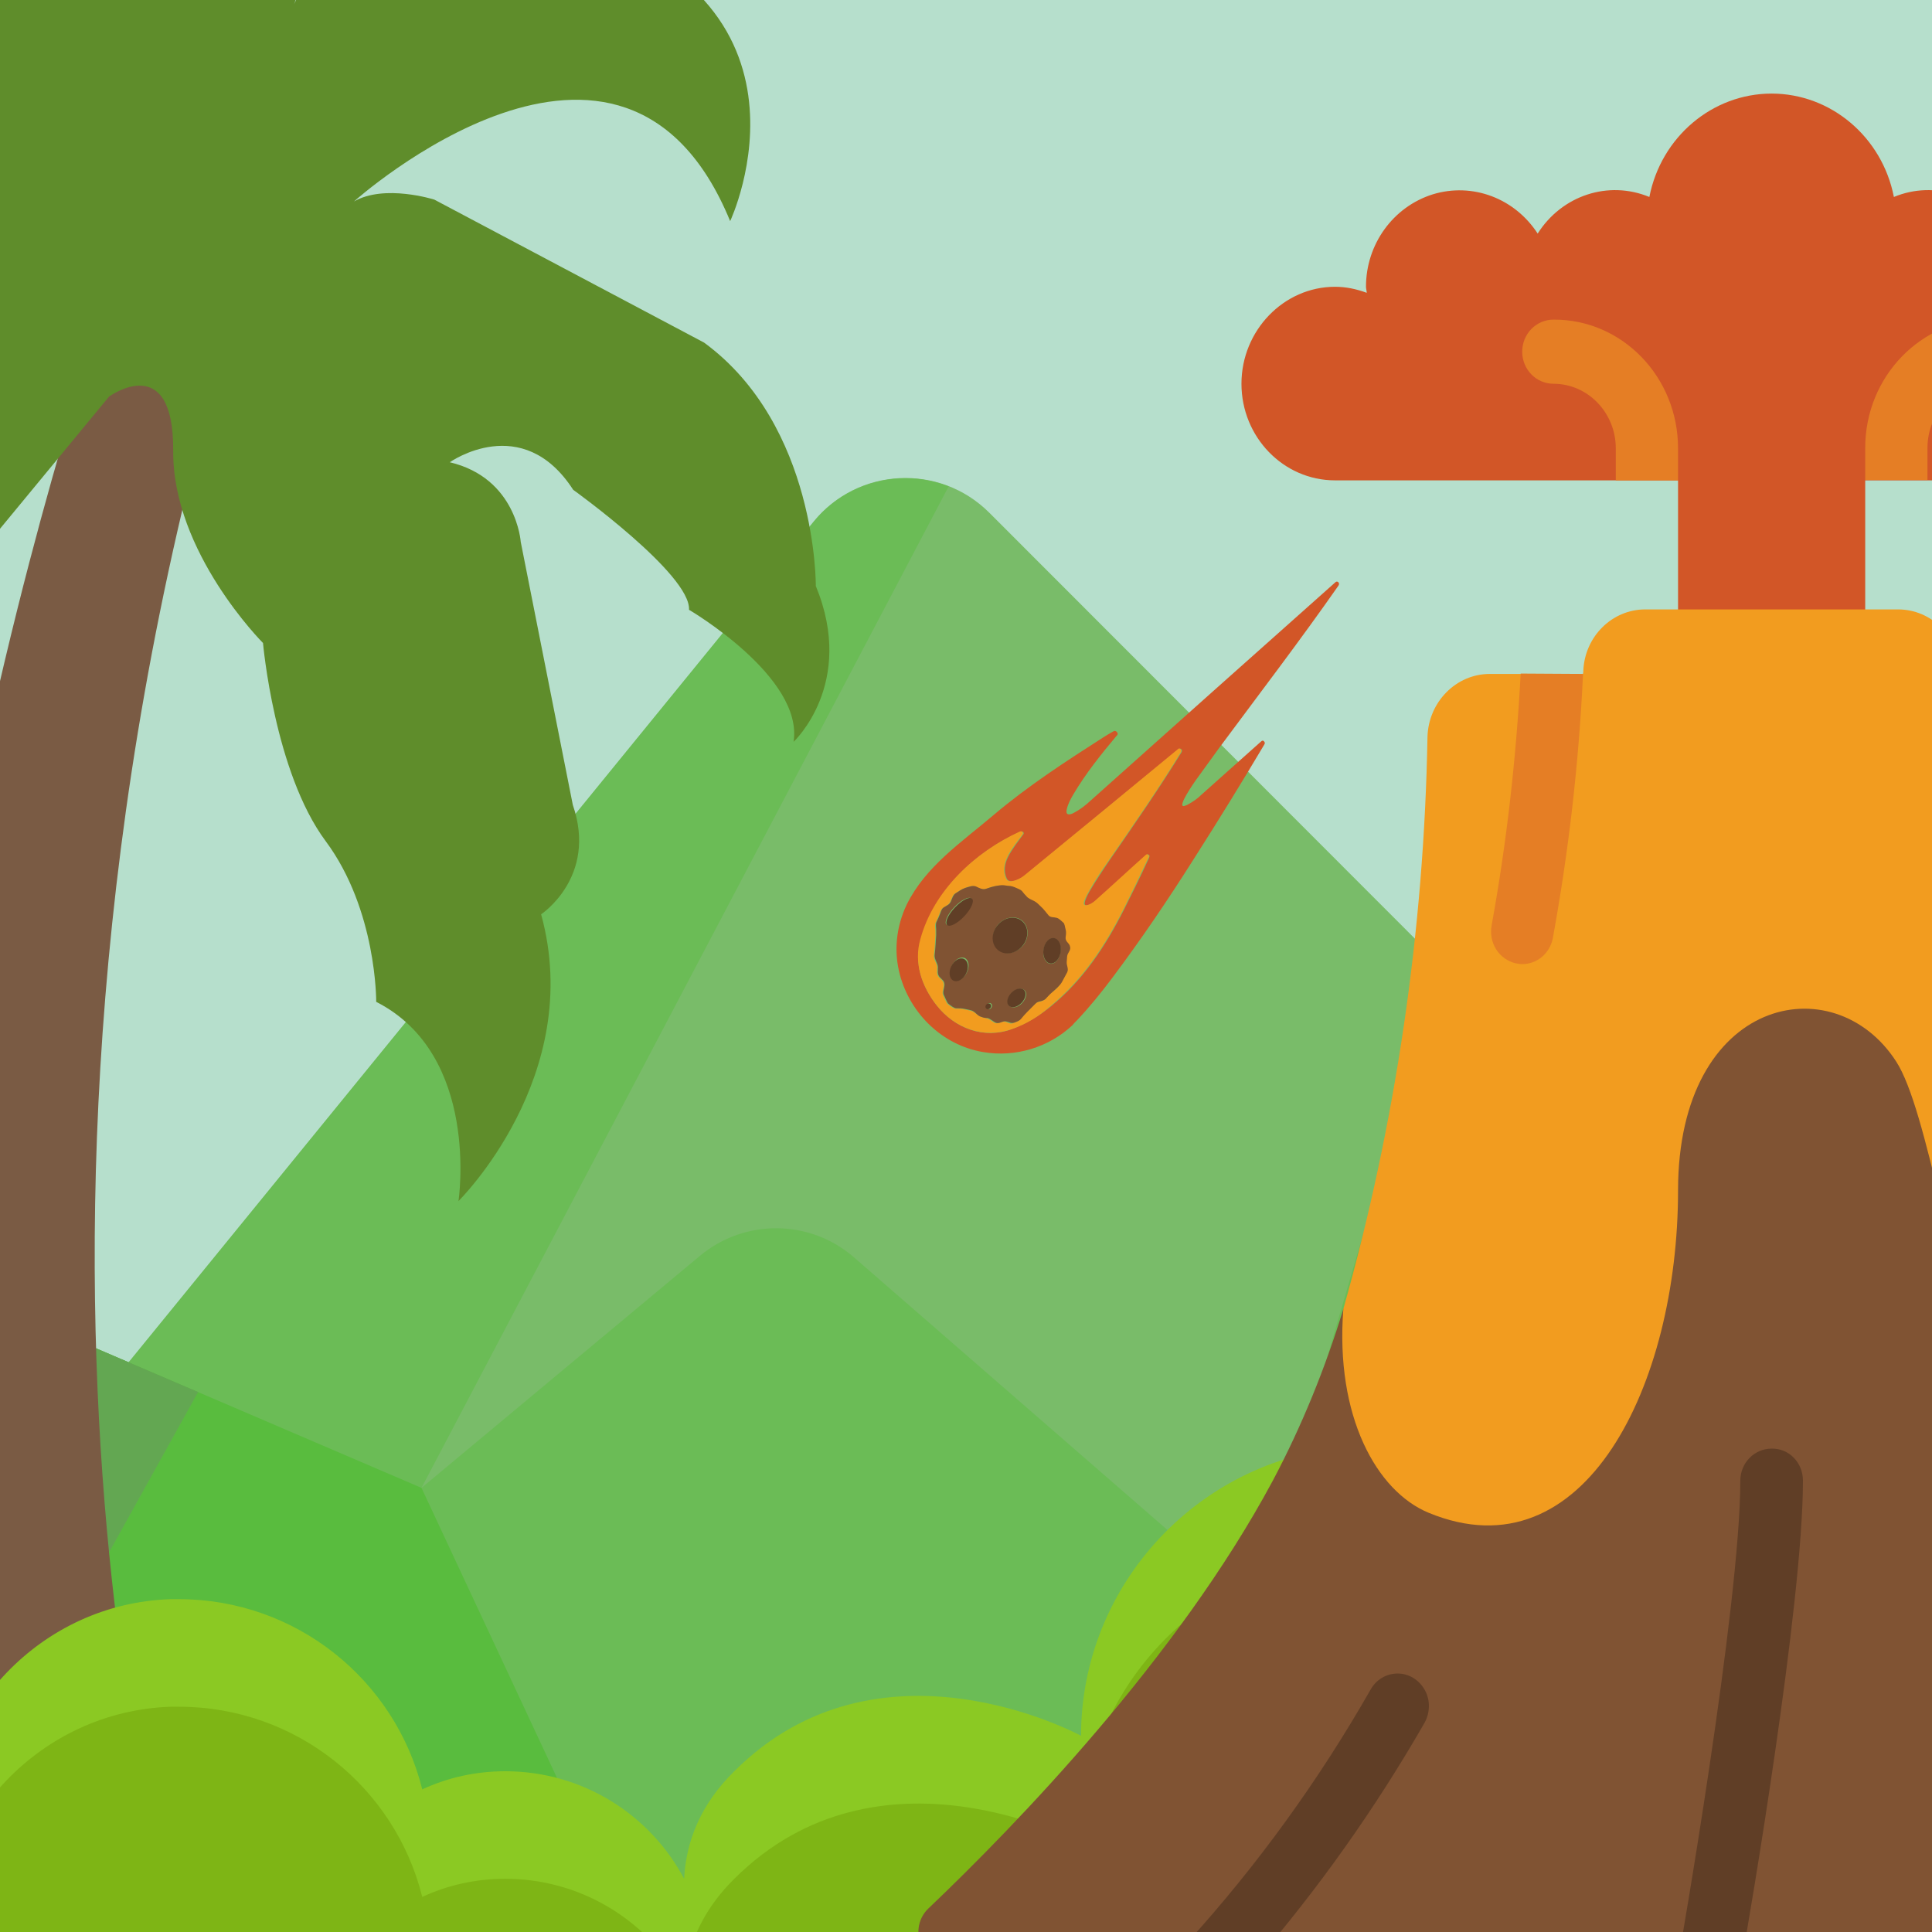 <?xml version="1.0" encoding="utf-8"?>
<!-- Generator: Adobe Illustrator 27.6.1, SVG Export Plug-In . SVG Version: 6.00 Build 0)  -->
<svg version="1.1" id="Capa_1" xmlns="http://www.w3.org/2000/svg" xmlns:xlink="http://www.w3.org/1999/xlink" x="0px" y="0px"
	 viewBox="0 0 512 512" style="enable-background:new 0 0 512 512;" xml:space="preserve">
<style type="text/css">
	.st0{clip-path:url(#SVGID_00000040574291257160854110000008920885246734865792_);fill:#B6DFCC;}
	.st1{clip-path:url(#SVGID_00000040574291257160854110000008920885246734865792_);}
	.st2{fill:#79BC69;}
	.st3{fill:#6BBC56;}
	.st4{fill:#59BC3E;}
	.st5{fill:#63A752;}
	.st6{clip-path:url(#SVGID_00000040574291257160854110000008920885246734865792_);fill:#7A5B44;}
	.st7{clip-path:url(#SVGID_00000040574291257160854110000008920885246734865792_);fill:#5F8D2B;}
	.st8{clip-path:url(#SVGID_00000040574291257160854110000008920885246734865792_);fill:#D25627;}
	.st9{clip-path:url(#SVGID_00000040574291257160854110000008920885246734865792_);fill:#F29C1F;}
	.st10{clip-path:url(#SVGID_00000040574291257160854110000008920885246734865792_);fill:#805333;}
	.st11{clip-path:url(#SVGID_00000040574291257160854110000008920885246734865792_);fill:#603E26;}
	.st12{clip-path:url(#SVGID_00000040574291257160854110000008920885246734865792_);fill:#8BC923;}
	.st13{fill:#7EB515;}
	.st14{fill:#D25627;}
	.st15{fill:#E57E25;}
	.st16{fill:#805333;}
	.st17{fill:#F29C1F;}
	.st18{fill:#603E26;}
</style>
<g>
	<defs>
		<rect id="SVGID_1_" width="512" height="512"/>
	</defs>
	<clipPath id="SVGID_00000160151039458804969080000001576195283609385663_">
		<use xlink:href="#SVGID_1_"  style="overflow:visible;"/>
	</clipPath>
	
		<rect style="clip-path:url(#SVGID_00000160151039458804969080000001576195283609385663_);fill:#B6DFCC;" width="512" height="512"/>
	<g style="clip-path:url(#SVGID_00000160151039458804969080000001576195283609385663_);">
		<path class="st2" d="M693.5,630.1L472.7,262c-8.5-14.1-26.3-19.3-41-11.9l-26.7,13.4c-6.1,3-13.4,1.8-18.2-2.9L262.2,135.9
			c-13.2-13.2-34.9-12.1-46.6,2.4l-323.9,397.5v94.3H693.5z"/>
		<path class="st3" d="M404.9,263.4c-6.1,3-13.4,1.8-18.1-2.9l-4.7-4.7L273.9,625.7l15.1,4.4h16.4L414,258.9L404.9,263.4z"/>
		<path class="st3" d="M111.7,394.3l139.7-265.4c-12.3-4.8-27-1.5-35.9,9.5l-323.9,397.5v94.3h220.1V394.3z"/>
		<path class="st3" d="M226.3,333.2c-11.6-10.1-28.9-10.3-40.8-0.4l-73.8,61.5L24,356.7c-13.1-5.6-28.4-1.7-37.2,9.6l-205.2,263.9
			h786.2L226.3,333.2z"/>
		<path class="st4" d="M24,356.7c-13.1-5.6-28.4-1.7-37.2,9.6l-205.2,263.9h440.3L111.7,394.3L24,356.7z"/>
		<path class="st5" d="M24,356.7c-13.1-5.6-28.4-1.7-37.2,9.6l-205.2,263.9h125.8L52.5,368.9L24,356.7z"/>
		<path class="st3" d="M725,645.9h-974.9c-8.7,0-15.7-7-15.7-15.7c0-8.7,7-15.7,15.7-15.7H725c8.7,0,15.7,7,15.7,15.7
			C740.7,638.8,733.7,645.9,725,645.9z"/>
	</g>
	<path style="clip-path:url(#SVGID_00000160151039458804969080000001576195283609385663_);fill:#7A5B44;" d="M48.5,518.4
		c0,0-58.8-180.1,10-422.5L27,83.8c0,0-89.8,257.6-38.5,441.9L48.5,518.4z"/>
	<path style="clip-path:url(#SVGID_00000160151039458804969080000001576195283609385663_);fill:#5F8D2B;" d="M-126.9-0.8
		c14.3-38.9,48-40.8,48-40.8c65.5-35.8,106,25,106,25C31-69.1-10-83.9-10-83.9c34.4-19.9,63.2,6,63.2,6C91.2-29.4,77.9,1.2,77.9,1.2
		c13.6-31.4,66.4-23.3,66.4-23.3c78.4,18.8,49.2,80.7,49.2,80.7c-28.4-69.2-99.7-5.2-99.7-5.2c8.1-4.7,21.3-0.5,21.3-0.5l71.5,37.9
		c30,22,29.6,64.5,29.6,64.5c10.7,25.9-5.9,41.3-5.9,41.3c2.7-17.2-27.7-35-27.7-35c0.5-9.4-30.7-31.8-30.7-31.8
		c-13.5-20.9-32.7-7.3-32.7-7.3c17.7,4.2,18.8,21.1,18.8,21.1l13.8,69.7c6.6,19.1-8.4,29-8.4,29c11.8,42.8-21.9,76-21.9,76
		s5.9-38.7-21.8-52.8c0,0,0.2-24.3-13.4-42.6c-13.6-18.3-16.6-52.5-16.6-52.5s-24-24-23.8-50.9c0.2-26.9-17-14.4-17-14.4l-34.9,42.3
		c0,0-10.7-10.2-36.9,36.3l-7-9.7c0,0-20.8,51.2-34.6,41.5c0,0-14.7,45.7-10.2,58.8c0,0-37.6-37.1,19.7-149.2
		c0,0,25.8-29.3,62.5-38.7c0,0-30.6-3.9-51.7,6.3l1.6-8.1c0,0-27.9,5-41.9,24.8l0.2-11.2c0,0-26.7,14.1-37.1,42.3
		c0,0-12.3-49.1,48.2-99c0,0,17.2-23,59.3-27.7c0,0-9.2-25.5-46.9-28.5c0,0-10.1,13.8-24.5,6.3C-119.6-15.7-126.9-0.8-126.9-0.8z"/>
	<path style="clip-path:url(#SVGID_00000160151039458804969080000001576195283609385663_);fill:#D25627;" d="M260.5,278.8
		c-10.7-1.8-19.2-10.1-22-20.4c-1.7-6.3-1-12.8,1.8-18.7c5-10.1,14.4-16.4,23-23.7c9.1-7.7,19.1-14.2,29.1-20.6
		c0.8-0.5,1.6-1,2.5-1.5c0.2-0.1,0.4-0.2,0.5-0.2c0.4,0,0.8,0.4,0.8,0.8c0,0.2-0.1,0.3-0.3,0.5c-4.1,4.9-8.2,10-11.5,15.6
		c-0.7,1.2-1.4,2.5-1.7,3.9c-0.4,1.8,1,1.4,1.9,0.9c1.7-0.9,3.1-2,4.5-3.3c21.6-19.3,43.2-38.6,64.8-57.8c0.5-0.5,1.3,0.2,0.8,0.9
		c-10.2,14.6-21,28.7-31.6,43c-2.1,2.9-4.2,5.8-6.3,8.7c-0.2,0.3-5,7.1-3,6.7c0.3-0.1,0.7-0.2,1-0.4c1.3-0.7,2.5-1.5,3.6-2.6
		c5.3-4.7,10.5-9.4,15.8-14.1c0.3-0.3,0.6-0.3,0.8,0c0.3,0.3,0.2,0.6,0,0.9c-5.7,9.6-11.9,19.7-18.8,30.5
		c-6.9,10.9-13.9,21.2-21.4,31.2c-3,4-6,7.7-9.4,11.3c-0.5,0.5-0.9,0.9-1.2,1.3C278,277.5,269.2,280.3,260.5,278.8z M248.2,266.4
		c4.8,6.1,12.5,9.1,20,6.3c3.8-1.4,7.2-3.5,10.3-6c8.5-6.9,14.5-16,19.4-25.7c2-4,4.2-8.4,6.5-13.4c0.2-0.5,0.5-0.9-0.2-1.2
		c-0.1,0-0.2,0-0.3,0.1c-4.5,4.1-9,8.2-13.5,12.2c-0.6,0.5-1.9,1.3-2.6,1.2c-1.1-0.1,0.7-3.2,0.9-3.6c1.7-2.9,3.5-5.6,5.4-8.4
		c6.5-9.4,13-18.8,19-28.5c0.2-0.4,0.2-0.7-0.1-0.9c-0.2-0.2-0.4-0.1-0.6,0c-13.3,10.9-26.6,21.8-39.9,32.8
		c-0.6,0.5-1.1,0.9-1.4,1.1c-1,0.6-3.6,2-4.3,0.4c-0.9-2-0.5-4,0.4-5.8c1.1-2.1,2.6-4,4-5.9c0.1-0.1,0.1-0.2,0.1-0.3
		c-0.1-0.5-0.5-0.5-0.9-0.4c-11.9,5.3-22.8,15.6-26.3,28.5C242.1,255.2,244.3,261.4,248.2,266.4z"/>
	<path style="clip-path:url(#SVGID_00000160151039458804969080000001576195283609385663_);fill:#F29C1F;" d="M268.2,272.7
		c-7.5,2.7-15.2-0.2-20-6.3c-3.9-5-6.1-11.2-4.3-17.5c3.5-12.9,14.5-23.1,26.3-28.5c0.4-0.2,0.8-0.1,0.9,0.4c0,0.1,0,0.2-0.1,0.3
		c-1.4,1.9-3,3.8-4,5.9c-0.9,1.8-1.3,3.9-0.4,5.8c0.7,1.6,3.4,0.2,4.3-0.4c0.3-0.2,0.8-0.6,1.4-1.1c13.3-10.9,26.6-21.8,39.9-32.8
		c0.2-0.2,0.4-0.2,0.6,0c0.3,0.2,0.3,0.5,0.1,0.9c-6,9.8-12.5,19.1-19,28.5c-1.9,2.7-3.8,5.5-5.4,8.4c-0.2,0.4-2.1,3.5-0.9,3.6
		c0.8,0.1,2.1-0.7,2.6-1.2c4.5-4,8.9-8.1,13.5-12.2c0.1-0.1,0.2-0.1,0.3-0.1c0.7,0.3,0.5,0.7,0.2,1.2c-2.3,4.9-4.5,9.4-6.5,13.4
		c-4.9,9.7-10.9,18.7-19.4,25.7C275.4,269.3,272,271.4,268.2,272.7z M260.1,269.5c0.5,0.1,1,0.3,1.5,0.4c0.6,0.2,1.2,0.7,1.7,1
		c1.3,0.8,2-0.4,3.2-0.1c0.7,0.2,1.2,0.7,2.1,0.3c0.5-0.2,1.4-0.5,1.8-1c0.5-0.6,1-1.2,1.6-1.8c0.8-0.7,1.5-1.5,2.2-2.2
		c0.4-0.4,0.6-0.5,1.1-0.6c0.5-0.1,1.3-0.3,1.7-0.8c0.5-0.6,1-1.2,1.6-1.6c0.9-0.7,2-1.6,2.6-2.7c0.5-0.8,1-1.7,1.4-2.6
		c0.5-1-0.2-1.8-0.1-2.9c0-0.4,0.1-0.9,0.1-1.3c0.1-1.2,1.2-1.6,0.7-2.9c-0.3-0.8-1.2-1.1-1.1-2.2c0.1-0.8,0.2-1.3,0-2.1
		c-0.1-0.5-0.2-1.4-0.6-1.8c-0.2-0.3-0.6-0.6-1.2-1c-0.7-0.5-1.5-0.3-2.3-0.6c-0.2-0.1-0.4-0.2-0.4-0.3c-0.7-0.8-1.3-1.7-2.1-2.4
		c-0.5-0.5-1.1-1.1-1.7-1.4c-0.6-0.3-1.6-0.7-2-1.2c-0.4-0.5-0.8-1-1.3-1.5c-0.2-0.2-0.4-0.4-0.8-0.5c-0.7-0.3-1.5-0.7-2.2-0.8
		c-0.6-0.1-1.2-0.2-1.7-0.2c-0.7-0.1-1.6,0.1-2.3,0.2c-0.8,0.1-1.6,0.4-2.4,0.7c-1,0.3-1.9-0.3-2.8-0.6c-0.9-0.4-1.7,0-2.8,0.4
		c-0.9,0.3-1.7,0.9-2.5,1.4c-0.7,0.4-0.9,1.5-1.3,2.2c-0.3,0.7-0.8,0.9-1.6,1.4c-0.7,0.4-0.9,0.9-1.2,1.7c-0.3,0.8-0.6,1.5-1,2.3
		c-0.3,0.6-0.2,1.4-0.1,2.1c0,0.5,0,1,0,1.4c-0.1,1.8-0.2,3.5-0.4,5.2c-0.1,0.9,0.4,1.7,0.7,2.5c0.4,0.9-0.1,2,0.3,2.9
		c0.3,0.7,1.2,1.1,1.5,1.9c0.4,1.1-0.5,2.3-0.1,3.3c0.1,0.2,0.3,0.6,0.6,1.3c0.3,0.6,0.4,1,0.9,1.3c0.4,0.3,1.3,1,1.8,1
		c0.8,0,1.6,0,2.4,0.2c0.5,0.1,1,0.2,1.4,0.3C258.4,268,258.9,269.2,260.1,269.5z"/>
	<path style="clip-path:url(#SVGID_00000160151039458804969080000001576195283609385663_);fill:#805333;" d="M260.1,269.5
		c-1.2-0.3-1.7-1.6-2.9-1.8c-0.5-0.1-1-0.2-1.4-0.3c-0.8-0.2-1.6-0.2-2.4-0.2c-0.5,0-1.4-0.7-1.8-1c-0.5-0.3-0.6-0.7-0.9-1.3
		c-0.3-0.7-0.5-1.1-0.6-1.3c-0.4-1,0.5-2.2,0.1-3.3c-0.3-0.8-1.2-1.1-1.5-1.9c-0.4-0.9,0.1-1.9-0.3-2.9c-0.3-0.8-0.8-1.6-0.7-2.5
		c0.2-1.7,0.3-3.5,0.4-5.2c0-0.5,0-1,0-1.4c0-0.7-0.2-1.5,0.1-2.1c0.4-0.8,0.7-1.5,1-2.3c0.3-0.8,0.4-1.3,1.2-1.7
		c0.8-0.5,1.2-0.6,1.6-1.4c0.3-0.7,0.6-1.8,1.3-2.2c0.8-0.5,1.6-1.1,2.5-1.4c1.1-0.3,1.9-0.7,2.8-0.4c0.9,0.4,1.8,1,2.8,0.6
		c0.8-0.3,1.6-0.5,2.4-0.7c0.7-0.1,1.6-0.3,2.3-0.2c0.6,0.1,1.2,0.2,1.7,0.2c0.7,0.1,1.5,0.5,2.2,0.8c0.4,0.2,0.6,0.3,0.8,0.5
		c0.4,0.5,0.8,1,1.3,1.5c0.4,0.5,1.4,0.9,2,1.2c0.6,0.3,1.2,0.9,1.7,1.4c0.8,0.7,1.4,1.6,2.1,2.4c0.1,0.1,0.2,0.2,0.4,0.3
		c0.7,0.3,1.6,0.1,2.3,0.6c0.6,0.4,0.9,0.8,1.2,1c0.4,0.4,0.4,1.2,0.6,1.8c0.2,0.8,0.1,1.3,0,2.1c-0.1,1.1,0.8,1.4,1.1,2.2
		c0.5,1.3-0.6,1.7-0.7,2.9c0,0.4-0.1,0.9-0.1,1.3c-0.1,1.2,0.6,1.9,0.1,2.9c-0.5,0.9-0.9,1.7-1.4,2.6c-0.6,1-1.7,1.9-2.6,2.7
		c-0.6,0.5-1.1,1.1-1.6,1.6c-0.4,0.5-1.2,0.7-1.7,0.8c-0.5,0.1-0.8,0.3-1.1,0.6c-0.7,0.7-1.5,1.5-2.2,2.2c-0.6,0.6-1.1,1.2-1.6,1.8
		c-0.4,0.5-1.2,0.8-1.8,1c-0.9,0.3-1.4-0.2-2.1-0.3c-1.2-0.3-1.9,1-3.2,0.1c-0.5-0.3-1.1-0.8-1.7-1
		C261.1,269.8,260.6,269.7,260.1,269.5z M257.4,238.1c-0.7-0.6-2.7,0.4-4.5,2.3c-1.8,1.9-2.7,4-2.1,4.6c0,0,0,0,0,0
		c0.7,0.6,2.7-0.4,4.5-2.3S258.1,238.7,257.4,238.1C257.4,238.1,257.4,238.1,257.4,238.1z M264.6,251.7c1.8,1.5,4.7,1,6.5-1.1
		c0,0,0,0,0,0c1.7-2.1,1.6-5.1-0.2-6.6c0,0,0,0,0,0c-1.8-1.5-4.7-1-6.5,1.1c0,0,0,0,0,0C262.7,247.3,262.8,250.2,264.6,251.7z
		 M278.3,255.4c1.2,0.2,2.5-1.2,2.7-3v0c0.3-1.9-0.5-3.5-1.7-3.7c0,0,0,0,0,0c-1.2-0.2-2.5,1.2-2.7,3c0,0,0,0,0,0
		C276.2,253.5,277,255.2,278.3,255.4L278.3,255.4z M252.8,259.7c1.1,0.5,2.6-0.3,3.4-1.9c0,0,0,0,0,0c0.8-1.6,0.6-3.3-0.5-3.9
		c-1.1-0.5-2.6,0.3-3.4,1.9l0,0C251.5,257.5,251.7,259.2,252.8,259.7z M271.5,262.4c-0.8-0.7-2.3-0.4-3.4,0.8c0,0,0,0,0,0
		c-1.1,1.2-1.4,2.7-0.6,3.4c0.8,0.7,2.3,0.4,3.4-0.8C272,264.6,272.3,263.1,271.5,262.4z M261.6,267.3c0.3,0.3,0.8,0.2,1.1-0.2
		c0.3-0.4,0.3-0.8,0-1.1c-0.3-0.3-0.8-0.2-1.1,0.2C261.3,266.5,261.3,267,261.6,267.3z"/>
	
		<ellipse transform="matrix(0.687 -0.727 0.727 0.687 -95.977 260.479)" style="clip-path:url(#SVGID_00000160151039458804969080000001576195283609385663_);fill:#603E26;" cx="254.2" cy="241.6" rx="4.8" ry="1.7"/>
	
		<ellipse transform="matrix(0.63 -0.776 0.776 0.63 -93.43 299.571)" style="clip-path:url(#SVGID_00000160151039458804969080000001576195283609385663_);fill:#603E26;" cx="267.8" cy="247.9" rx="5" ry="4.3"/>
	
		<ellipse transform="matrix(0.149 -0.989 0.989 0.149 -11.959 490.142)" style="clip-path:url(#SVGID_00000160151039458804969080000001576195283609385663_);fill:#603E26;" cx="278.8" cy="252" rx="3.4" ry="2.3"/>
	
		<ellipse transform="matrix(0.441 -0.897 0.897 0.441 -88.379 371.783)" style="clip-path:url(#SVGID_00000160151039458804969080000001576195283609385663_);fill:#603E26;" cx="254.2" cy="256.8" rx="3.2" ry="2.2"/>
	
		<ellipse transform="matrix(0.685 -0.728 0.728 0.685 -107.805 279.459)" style="clip-path:url(#SVGID_00000160151039458804969080000001576195283609385663_);fill:#603E26;" cx="269.5" cy="264.5" rx="2.9" ry="1.9"/>
	
		<ellipse transform="matrix(0.63 -0.776 0.776 0.63 -110.103 302.124)" style="clip-path:url(#SVGID_00000160151039458804969080000001576195283609385663_);fill:#603E26;" cx="262.1" cy="266.6" rx="0.8" ry="0.7"/>
	<path style="clip-path:url(#SVGID_00000160151039458804969080000001576195283609385663_);fill:#8BC923;" d="M-17,521H529v-53.6
		c0-27-21.6-49.2-48.6-49.4c-0.2,0-0.3,0-0.5,0c-17.1,0-32.5,7.1-43.5,18.4c-10.2-31.6-40.4-54.3-75.7-53.1
		c-40.6,1.3-73.4,34.7-74.2,75.2c0,0.5,0,1,0,1.5c-0.8-0.4-53.6-28.9-91.9,9.4c-9,8.8-12.8,18.7-13.3,28.5
		c-9-17-26.9-28.5-47.4-28.5c-7.9,0-15.3,1.7-22,4.8c-7.2-29-33.4-50.4-64.5-50.4c-0.7,0-1.5,0-2.2,0c-34.2,1.1-61.1,29.6-61.6,63.8
		L-17,521z"/>
	<g style="clip-path:url(#SVGID_00000160151039458804969080000001576195283609385663_);">
		<path class="st13" d="M194.6,497.9c-7.3,7.2-11.2,15.1-12.7,23.1h347v-25.2c0-27-21.6-49.2-48.6-49.4c-0.2,0-0.3,0-0.5,0
			c-17.1,0-32.5,7.1-43.5,18.4c-10.2-31.6-40.4-54.3-75.7-53.1c-40.6,1.3-73.4,34.7-74.2,75.2c0,0.5,0,1,0,1.5
			C285.7,488.1,232.9,459.7,194.6,497.9z"/>
		<path class="st13" d="M-16.6,521H178c-9.7-14-25.9-23.1-44.1-23.1c-7.9,0-15.3,1.7-22,4.8c-7.2-29-33.4-50.4-64.5-50.4
			c-0.7,0-1.5,0-2.2,0C10.9,453.5-16,482-16.5,516.2L-16.6,521z"/>
	</g>
	<g id="Page-1" style="clip-path:url(#SVGID_00000160151039458804969080000001576195283609385663_);">
		<g id="_x30_16---Volcano">
			<path id="Shape" class="st14" d="M610,101.7c0,14.2-11.1,25.6-24.8,25.6h-90.9v42.7h-49.6v-42.7h-90.9
				c-13.7,0-24.8-11.5-24.8-25.6S340.2,76,353.8,76c2.9,0,5.7,0.6,8.4,1.6c0-0.5-0.2-1.1-0.2-1.6c0-11.3,7.2-21.2,17.7-24.5
				c10.5-3.2,21.7,1,27.8,10.4c6.4-10.1,18.7-14.2,29.6-9.7c3.1-15.9,16.7-27.4,32.4-27.4s29.3,11.5,32.4,27.4
				c10.8-4.5,23.2-0.4,29.6,9.7c6-9.4,17.3-13.6,27.8-10.4S576.9,64.7,577,76c0,0.5-0.2,1.1-0.2,1.6c2.7-1.1,5.5-1.6,8.4-1.6
				C598.9,76,610,87.5,610,101.7z"/>
			<path id="Shape_00000000190958626156966440000015390398519528103599_" class="st15" d="M444.7,118.8v8.5h-16.5v-8.5
				c0-9.4-7.4-17.1-16.5-17.1c-4.6,0-8.3-3.8-8.3-8.5c0-4.7,3.7-8.5,8.3-8.5C429.9,84.6,444.7,99.9,444.7,118.8z"/>
			<path id="Shape_00000125599536331102280900000015674206109155825027_" class="st15" d="M535.6,93.1c0,4.7-3.7,8.5-8.3,8.5
				c-9.1,0-16.5,7.7-16.5,17.1v8.5h-16.5v-8.5c0-18.9,14.8-34.2,33.1-34.2C531.9,84.6,535.6,88.4,535.6,93.1z"/>
			<path id="Shape_00000101096709871845424930000015075790837292613054_" class="st16" d="M356,346.9c-4.8,15.7-11,31-18.7,45.5
				c-25.2,47-68.1,91.3-91.3,113.4c-2.5,2.4-3.3,6.1-2,9.4c1.2,3.3,4.3,5.4,7.7,5.4h435.9c3.4,0,6.4-2.1,7.7-5.4s0.5-7-2-9.4
				c-23.4-22.4-45.1-46.8-64.7-72.9c-9.6-12.9-18.4-26.4-26.1-40.6L478.5,229.2L356,346.9z"/>
			<path id="Shape_00000129200338088544388980000003201386364992566674_" class="st17" d="M628.5,433c-8.3,5-17.4,8.6-26.8,10.7
				c-74.4,17.1-82.6-136.8-99.2-162.4c-16.5-25.6-57.8-17.1-57.8,34.2S420,418,378.6,400.9c-13.8-5.7-24.8-25.6-22.6-54
				c13.9-49.3,21.4-100.3,22.3-151.7c0.3-9.2,7.6-16.6,16.5-16.6h24.7c0.1-0.3,0.1-0.6,0.1-0.9c0.4-9.1,7.7-16.2,16.4-16.2H503
				c8.8,0,16,7.1,16.4,16.2c0,0.3,0,0.6,0.1,0.9h24.8c8.9,0,16.2,7.3,16.4,16.5c1.5,43.3,8.3,135.2,41.6,197.2
				C610.2,406.5,618.9,420.1,628.5,433L628.5,433z"/>
			<path id="Shape_00000090987181600219906910000001949501313972562339_" class="st15" d="M419.5,178.6v0.4
				c-1.1,23.4-3.8,46.7-8,69.7c-0.8,4-4.2,6.8-8.1,6.8c-0.6,0-1.1-0.1-1.7-0.2c-2.1-0.5-4-1.8-5.2-3.7c-1.2-1.9-1.6-4.2-1.2-6.4
				c4-22,6.5-44.3,7.7-66.7L419.5,178.6z"/>
			<path id="Shape_00000127015504615504660690000003012693215802070700_" class="st15" d="M537.3,255.4c-0.5,0.1-1.1,0.2-1.7,0.2
				c-3.9,0-7.3-2.9-8.1-6.8c-4.2-23-6.9-46.3-8-69.7v-0.4h16.5c1.1,22.4,3.7,44.7,7.7,66.7c0.4,2.2,0,4.5-1.2,6.4
				C541.3,253.6,539.4,254.9,537.3,255.4L537.3,255.4z"/>
			<g>
				<path id="Shape_00000114765279821365003390000015578613031703784619_" class="st18" d="M377.5,456.6
					c-13.1,22.8-28.3,44.2-45.4,64h-23.1l5.9-6.1c18.4-20.3,34.6-42.7,48.3-66.7c1.5-2.7,4.2-4.3,7.2-4.3c3,0,5.7,1.7,7.2,4.4
					C379.1,450.6,379,453.9,377.5,456.6L377.5,456.6z"/>
				<path id="Shape_00000179621253536018216620000012816949861766143419_" class="st18" d="M477.8,392.4
					c0,32.6-14.1,115.6-16.4,128.2h-16.8l0.2-1.5c0.2-0.9,16.4-93.7,16.4-126.7c0-4.7,3.7-8.5,8.3-8.5
					C474.1,383.8,477.8,387.6,477.8,392.4z"/>
				<path id="Shape_00000097459955463046762370000015825203480986419359_" class="st18" d="M591.7,520.6h-27.9
					c-17.1-15.3-29.7-35.4-36.2-57.8c-0.9-4.5,1.8-8.9,6.1-10s8.7,1.5,9.9,5.9C551.7,484.8,568.9,506.8,591.7,520.6L591.7,520.6z"/>
			</g>
		</g>
	</g>
</g>
</svg>
